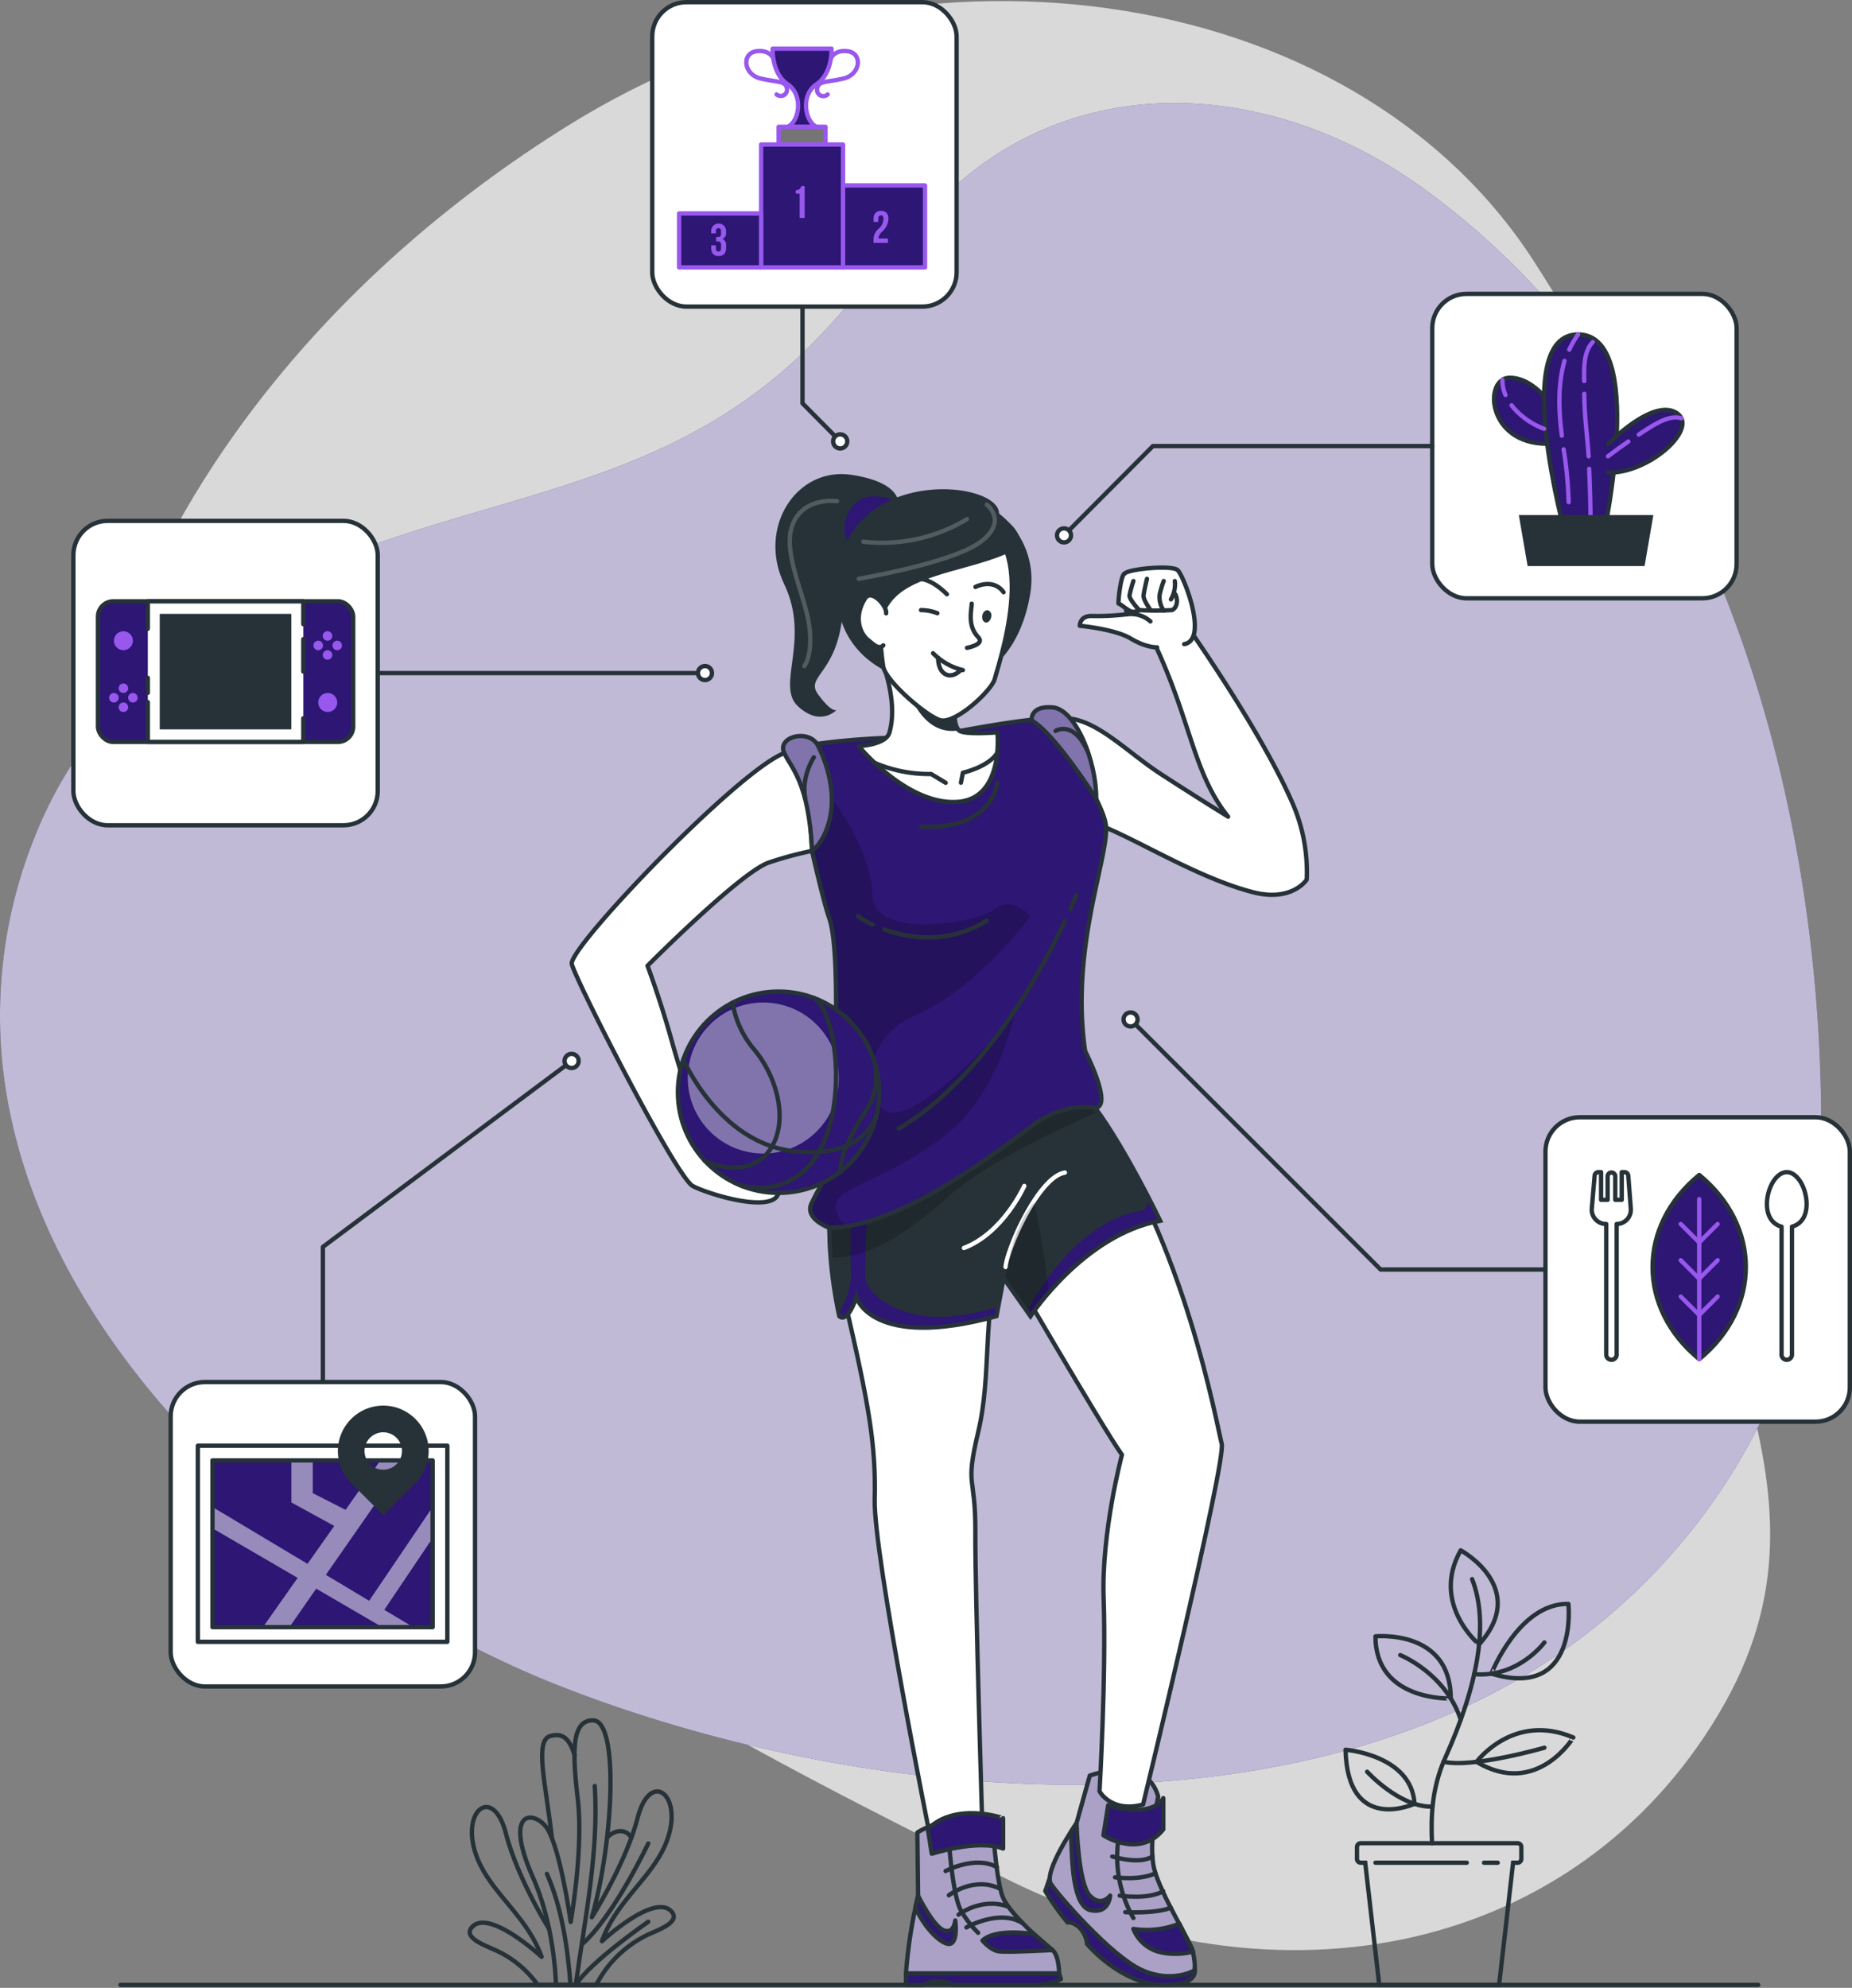 <svg xmlns="http://www.w3.org/2000/svg" xmlns:xlink="http://www.w3.org/1999/xlink" width="427.228" height="458.469" viewBox="0 0 427.228 458.469">
  <rect x="0" y="0" width="427.228" height="458.469" fill="#808080" stroke="none"/>
  <defs>
    <clipPath id="clip-path">
      <rect id="Rectángulo_172" data-name="Rectángulo 172" width="38.459" height="50.789" transform="translate(50.789) rotate(90)" fill="#2d1674" stroke="#263238" stroke-linecap="round" stroke-linejoin="round" stroke-width="1"/>
    </clipPath>
    <clipPath id="clip-path-2">
      <path id="Trazado_456" data-name="Trazado 456" d="M284.334,432.448s13.192-4.861,15.779,4.861c0,0-2.354,10.706-.944,16.551s8.5,17.038,8.95,19.169c.852,4.15.2,4.435.2,4.435s-5.165,2.983-12.1-.213-18.956-16.946-20.833-19.778,5.886-14.034,5.886-14.034Z" transform="translate(-275.101 -431.232)" fill="#fff" stroke="#263238" stroke-linecap="round" stroke-linejoin="round" stroke-width="1"/>
    </clipPath>
    <clipPath id="clip-path-3">
      <path id="Trazado_474" data-name="Trazado 474" d="M235.462,267.218s-16.388,23.542-8.179,61.758c0,0,1.725,2.03,3.937-4.353,0,0,3.511,12.248,32.32,4.353l1.654-8.768,6.19,8.768s12.309-18.8,29.925-22.01c0,0-7.854-16.368-14.988-26.049L280.4,263.21Z" transform="translate(-224.982 -263.21)" fill="#263238" stroke="#263238" stroke-miterlimit="10" stroke-width="1"/>
    </clipPath>
    <clipPath id="clip-path-4">
      <path id="Trazado_478" data-name="Trazado 478" d="M245.038,445.428s5.622-4.008,17.251-3.207c0,0,.842,13.953,2.425,18.012s9.924,11.091,11.477,12.3,1.553,5.419,1.553,5.419H242.41a111.891,111.891,0,0,1,2.8-17.921Z" transform="translate(-242.41 -442.116)" fill="#fff" stroke="#263238" stroke-linecap="round" stroke-linejoin="round" stroke-width="1"/>
    </clipPath>
    <clipPath id="clip-path-5">
      <path id="Trazado_493" data-name="Trazado 493" d="M275.506,192.391s12,17.251,13.324,23.9-8.311,28.129-4.7,52.615c0,0,6.535,12.745,2.314,13.06,0,0-7.1-1.522-14.694,4.232-12.695,9.589-32.087,23.421-46.679,23.421,0,0-5.764-2.03-4.059-5.622a63.691,63.691,0,0,1,4.059-7.225s3.592-48.576,0-58.612c-1.258-3.511-3.968-15.465-3.968-15.465-.558-16.916-4.445-23.634-4.445-23.634s10.006-2.577,31.3-2.618C247.986,196.44,271.67,191.681,275.506,192.391Z" transform="translate(-216.66 -192.319)" fill="#2d1674" stroke="#263238" stroke-linecap="round" stroke-linejoin="round" stroke-width="1"/>
    </clipPath>
    <clipPath id="clip-path-6">
      <path id="Trazado_497" data-name="Trazado 497" d="M271,192.695s-.548-3.47,4.81-3.044,10.148,12.563,10.066,21.036C285.826,210.656,276.236,195.567,271,192.695Z" transform="translate(-270.984 -189.614)" fill="#2d1674" stroke="#263238" stroke-linecap="round" stroke-linejoin="round" stroke-width="1"/>
    </clipPath>
    <clipPath id="clip-path-7">
      <path id="Trazado_501" data-name="Trazado 501" d="M221.178,222.635s2.6-1.664,3.958-6.88c2.3-8.828-2.821-17.768-2.821-17.768-2.435-3.511-9.2-1.512-7.6,2.03S220.376,206.622,221.178,222.635Z" transform="translate(-214.471 -196.151)" fill="#2d1674" stroke="#263238" stroke-linecap="round" stroke-linejoin="round" stroke-width="1"/>
    </clipPath>
  </defs>
  <g id="About_me-bro" data-name="About me-bro" transform="translate(-36.458 -28.874)">
    <g id="freepik--background-simple--inject-64" transform="translate(36.458 29.116)">
      <path id="Trazado_383" data-name="Trazado 383" d="M68.072,169.126S39.78,242.189,79.539,315.759,201.188,428.194,266.731,461.427s133.6,17.048,165.943-37.384S420.66,330.757,420.6,253.138,432.218,154.97,390.156,89.4,244.985,9.3,167.011,57.939,68.072,169.126,68.072,169.126Z" transform="translate(-36.135 -29.116)" fill="#fff" opacity="0.7"/>
      <path id="Trazado_384" data-name="Trazado 384" d="M38.956,286.12a110.223,110.223,0,0,1,5.865-65.452c11.731-28.981,36.907-49.571,65.127-61.586,41-17.464,81.3-17.789,114.576-52.006,10.28-10.553,18.915-22.639,29.428-32.969,30.97-30.443,76.3-26.79,110.152-2.618,70.617,50.423,96.016,150.3,92.089,232.856-1.766,37.049-19.453,71.53-47.45,95.844C345.423,455.169,237.9,445.914,165.2,417.217,110.913,395.816,51.692,345.889,38.956,286.12Z" transform="translate(-36.458 -28.773)" fill="#2d1674"/>
      <path id="Trazado_385" data-name="Trazado 385" d="M38.956,286.12a110.223,110.223,0,0,1,5.865-65.452c11.731-28.981,36.907-49.571,65.127-61.586,41-17.464,81.3-17.789,114.576-52.006,10.28-10.553,18.915-22.639,29.428-32.969,30.97-30.443,76.3-26.79,110.152-2.618,70.617,50.423,96.016,150.3,92.089,232.856-1.766,37.049-19.453,71.53-47.45,95.844C345.423,455.169,237.9,445.914,165.2,417.217,110.913,395.816,51.692,345.889,38.956,286.12Z" transform="translate(-36.458 -28.773)" fill="#fff" opacity="0.7"/>
    </g>
    <g id="freepik--Floor--inject-64" transform="translate(64.254 486.654)">
      <line id="Línea_50" data-name="Línea 50" x2="377.794" fill="none" stroke="#263238" stroke-linecap="round" stroke-linejoin="round" stroke-width="1"/>
    </g>
    <g id="freepik--Plant--inject-64" transform="translate(144.821 386.436)">
      <path id="Trazado_386" data-name="Trazado 386" d="M342.34,426.56s15.272,1.208,15.911,12.471C358.231,439.031,342.787,446.155,342.34,426.56Z" transform="translate(-140.307 -380.571)" fill="none" stroke="#263238" stroke-linecap="round" stroke-linejoin="round" stroke-width="1"/>
      <path id="Trazado_387" data-name="Trazado 387" d="M372.12,429.426s8.534-11.538,22.325-5.622C394.445,423.8,386.022,437.747,372.12,429.426Z" transform="translate(-139.868 -380.637)" fill="none" stroke="#263238" stroke-linecap="round" stroke-linejoin="round" stroke-width="1"/>
      <path id="Trazado_388" data-name="Trazado 388" d="M393.258,393.42s2.456,22.193-17.748,16.084C375.469,409.5,381.883,393.187,393.258,393.42Z" transform="translate(-139.818 -381.06)" fill="none" stroke="#263238" stroke-linecap="round" stroke-linejoin="round" stroke-width="1"/>
      <path id="Trazado_389" data-name="Trazado 389" d="M368.553,381.24s15.972,8.625,4.232,21.7C372.785,402.936,361.572,393.6,368.553,381.24Z" transform="translate(-139.954 -381.24)" fill="none" stroke="#263238" stroke-linecap="round" stroke-linejoin="round" stroke-width="1"/>
      <path id="Trazado_390" data-name="Trazado 390" d="M349.14,400.791s17.373-1.756,17.373,14.328C366.513,415.119,349.14,415.809,349.14,400.791Z" transform="translate(-140.207 -380.952)" fill="none" stroke="#263238" stroke-linecap="round" stroke-linejoin="round" stroke-width="1"/>
      <path id="Trazado_391" data-name="Trazado 391" d="M362,448.686c-.243-5.4-.243-12.339,3.044-19.676,7.6-16.926,10.148-31.184,6.2-41.23" transform="translate(-140.018 -381.144)" fill="none" stroke="#263238" stroke-linecap="round" stroke-linejoin="round" stroke-width="1"/>
      <path id="Trazado_392" data-name="Trazado 392" d="M354.77,405.05s10.411,4.14,13.953,14.866" transform="translate(-140.124 -380.889)" fill="none" stroke="#263238" stroke-linecap="round" stroke-linejoin="round" stroke-width="1"/>
      <path id="Trazado_393" data-name="Trazado 393" d="M387.786,402.17s-6.018,8.2-16.236,7.316" transform="translate(-139.876 -380.931)" fill="none" stroke="#263238" stroke-linecap="round" stroke-linejoin="round" stroke-width="1"/>
      <path id="Trazado_394" data-name="Trazado 394" d="M387.889,426.1s-16.662,4.8-23.289,3.227" transform="translate(-139.979 -380.578)" fill="none" stroke="#263238" stroke-linecap="round" stroke-linejoin="round" stroke-width="1"/>
      <path id="Trazado_395" data-name="Trazado 395" d="M347.25,431.56s7.448,8.179,14.937,8.047" transform="translate(-140.235 -380.497)" fill="none" stroke="#263238" stroke-linecap="round" stroke-linejoin="round" stroke-width="1"/>
      <path id="Trazado_396" data-name="Trazado 396" d="M382.04,447.8H345.823a.883.883,0,0,0-.883.883v2.75a.883.883,0,0,0,.883.873h1.015l3.237,28.17h27.652l3.227-28.17h1.015a.883.883,0,0,0,.883-.873v-2.75a.883.883,0,0,0-.812-.883Z" transform="translate(-140.269 -380.258)" fill="none" stroke="#263238" stroke-miterlimit="10" stroke-width="1"/>
      <line id="Línea_51" data-name="Línea 51" x2="21.066" transform="translate(208.933 72.048)" fill="none" stroke="#263238" stroke-linecap="round" stroke-linejoin="round" stroke-width="1"/>
      <line id="Línea_52" data-name="Línea 52" x2="3.166" transform="translate(233.978 72.048)" fill="none" stroke="#263238" stroke-linecap="round" stroke-linejoin="round" stroke-width="1"/>
      <path id="Trazado_397" data-name="Trazado 397" d="M189.638,463.992c-3.9-4.445-16.074,6.829-16.074,6.829,3.663-10.259,13.121-15.536,15.566-25s-4.577-14.034-7.327-3.46S171.24,465.29,171.24,465.29c4.942-17.017,6.373-45.41.264-45.41-4.78,0-4.871,6.535-3.511,18.134s-1.634,28.362-1.634,28.362-2.588-18.722-6.007-22.325-9.133-2.5-2.73,11.974c3.9,8.828,5.074,18.469,5.358,24.872h9.275a25.968,25.968,0,0,1,11.629-11.446C186.279,468.294,191.83,466.488,189.638,463.992Z" transform="translate(-143.076 -380.67)" fill="none" stroke="#263238" stroke-linecap="round" stroke-linejoin="round" stroke-width="1"/>
      <path id="Trazado_398" data-name="Trazado 398" d="M167.34,480.667c2.03-14.866,5.348-30.443,4.394-45.867" transform="translate(-142.89 -380.45)" fill="none" stroke="#263238" stroke-linecap="round" stroke-linejoin="round" stroke-width="1"/>
      <path id="Trazado_399" data-name="Trazado 399" d="M160.79,454.77c3.46,7.824,4.79,17.129,5.449,25.6" transform="translate(-142.986 -380.155)" fill="none" stroke="#263238" stroke-linecap="round" stroke-linejoin="round" stroke-width="1"/>
      <path id="Trazado_400" data-name="Trazado 400" d="M184.051,447.86s-7.935,16.754-15.221,23.187" transform="translate(-142.868 -380.257)" fill="none" stroke="#263238" stroke-linecap="round" stroke-linejoin="round" stroke-width="1"/>
      <path id="Trazado_401" data-name="Trazado 401" d="M184.073,465.65s-13.415,9.265-16.713,14.562" transform="translate(-142.889 -379.994)" fill="none" stroke="#263238" stroke-linecap="round" stroke-linejoin="round" stroke-width="1"/>
      <path id="Trazado_402" data-name="Trazado 402" d="M180.081,446.592c-1.258-2.141-3.826-1.928-5.561-.081" transform="translate(-142.784 -380.298)" fill="none" stroke="#263238" stroke-linecap="round" stroke-linejoin="round" stroke-width="1"/>
      <path id="Trazado_403" data-name="Trazado 403" d="M161.546,467.668s-7.225-11.436-9.965-22.01-9.772-5.987-7.327,3.47,11.9,14.744,15.566,25c0,0-12.177-11.274-16.074-6.829-2.192,2.5,3.359,4.3,5.764,5.449a24.172,24.172,0,0,1,9.407,7.844H172.11" transform="translate(-143.245 -380.379)" fill="none" stroke="#263238" stroke-linecap="round" stroke-linejoin="round" stroke-width="1"/>
      <path id="Trazado_404" data-name="Trazado 404" d="M167.2,427.888c-1.208-3.968-2.821-5.206-5.6-4.455-3.755,1.015-1.015,11.233.355,23.481" transform="translate(-143.002 -380.62)" fill="none" stroke="#263238" stroke-linecap="round" stroke-linejoin="round" stroke-width="1"/>
    </g>
    <g id="freepik--Icons--inject-64" transform="translate(53.386 29.374)">
      <path id="Trazado_405" data-name="Trazado 405" d="M218.89,97.56v23.329l8.7,8.768" transform="translate(-50.694 -28.364)" fill="none" stroke="#263238" stroke-linecap="round" stroke-linejoin="round" stroke-width="1"/>
      <path id="Trazado_406" data-name="Trazado 406" d="M229.107,129.213a1.624,1.624,0,1,1-1.624-1.613,1.624,1.624,0,0,1,1.624,1.613Z" transform="translate(-50.591 -27.92)" fill="#fff" stroke="#263238" stroke-linecap="round" stroke-linejoin="round" stroke-width="1"/>
      <rect id="Rectángulo_158" data-name="Rectángulo 158" width="70.211" height="70.211" rx="7.9" transform="translate(133.532)" fill="#fff" stroke="#263238" stroke-linecap="round" stroke-linejoin="round" stroke-width="1"/>
      <rect id="Rectángulo_159" data-name="Rectángulo 159" width="70.211" height="70.211" rx="7.9" transform="translate(313.469 67.278)" fill="#fff" stroke="#263238" stroke-linecap="round" stroke-linejoin="round" stroke-width="1"/>
      <path id="Trazado_407" data-name="Trazado 407" d="M363.285,130.26H298.848l-20.508,20.6" transform="translate(-49.817 -27.881)" fill="none" stroke="#263238" stroke-linecap="round" stroke-linejoin="round" stroke-width="1"/>
      <path id="Trazado_408" data-name="Trazado 408" d="M279.977,150.583a1.613,1.613,0,1,1-1.613-1.613A1.613,1.613,0,0,1,279.977,150.583Z" transform="translate(-49.84 -27.605)" fill="#fff" stroke="#263238" stroke-linecap="round" stroke-linejoin="round" stroke-width="1"/>
      <rect id="Rectángulo_160" data-name="Rectángulo 160" width="70.211" height="70.211" rx="7.9" transform="translate(339.589 257.18)" fill="#fff" stroke="#263238" stroke-linecap="round" stroke-linejoin="round" stroke-width="1"/>
      <path id="Trazado_409" data-name="Trazado 409" d="M389.182,318.249H351.139L293.47,260.58" transform="translate(-49.593 -25.958)" fill="none" stroke="#263238" stroke-linecap="round" stroke-linejoin="round" stroke-width="1"/>
      <path id="Trazado_410" data-name="Trazado 410" d="M295.107,260.6a1.613,1.613,0,1,1-1.613-1.613A1.613,1.613,0,0,1,295.107,260.6Z" transform="translate(-49.617 -25.981)" fill="#fff" stroke="#263238" stroke-linecap="round" stroke-linejoin="round" stroke-width="1"/>
      <rect id="Rectángulo_161" data-name="Rectángulo 161" width="70.211" height="70.211" rx="7.9" transform="translate(22.446 318.248)" fill="#fff" stroke="#263238" stroke-linecap="round" stroke-linejoin="round" stroke-width="1"/>
      <path id="Trazado_411" data-name="Trazado 411" d="M109.86,344.067V312.9l57.4-42.884" transform="translate(-52.303 -25.819)" fill="none" stroke="#263238" stroke-linecap="round" stroke-linejoin="round" stroke-width="1"/>
      <path id="Trazado_412" data-name="Trazado 412" d="M168.047,270.023a1.624,1.624,0,1,1-1.624-1.613A1.624,1.624,0,0,1,168.047,270.023Z" transform="translate(-51.492 -25.842)" fill="#fff" stroke="#263238" stroke-linecap="round" stroke-linejoin="round" stroke-width="1"/>
      <rect id="Rectángulo_162" data-name="Rectángulo 162" width="70.211" height="70.211" rx="7.9" transform="translate(0 119.63)" fill="#fff" stroke="#263238" stroke-linecap="round" stroke-linejoin="round" stroke-width="1"/>
      <line id="Línea_53" data-name="Línea 53" x2="75.488" transform="translate(70.211 154.74)" fill="none" stroke="#263238" stroke-linecap="round" stroke-linejoin="round" stroke-width="1"/>
      <path id="Trazado_413" data-name="Trazado 413" d="M198.357,181.884a1.613,1.613,0,1,1-.469-1.147A1.613,1.613,0,0,1,198.357,181.884Z" transform="translate(-51.045 -27.143)" fill="#fff" stroke="#263238" stroke-linecap="round" stroke-linejoin="round" stroke-width="1"/>
      <rect id="Rectángulo_163" data-name="Rectángulo 163" width="58.876" height="32.432" rx="3.54" transform="translate(5.672 138.18)" fill="#2d1674" stroke="#263238" stroke-linecap="round" stroke-linejoin="round" stroke-width="1"/>
      <rect id="Rectángulo_164" data-name="Rectángulo 164" width="35.872" height="32.432" transform="translate(17.17 138.18)" fill="#fff"/>
      <line id="Línea_54" data-name="Línea 54" y1="3.46" transform="translate(17.17 155.836)" fill="#fff" stroke="#263238" stroke-linecap="round" stroke-linejoin="round" stroke-width="1"/>
      <path id="Trazado_414" data-name="Trazado 414" d="M105.932,192.184v5.449H70.06V188.45" transform="translate(-52.89 -27.022)" fill="none" stroke="#263238" stroke-linecap="round" stroke-linejoin="round" stroke-width="1"/>
      <line id="Línea_55" data-name="Línea 55" y2="7.479" transform="translate(53.041 146.917)" fill="#fff" stroke="#263238" stroke-linecap="round" stroke-linejoin="round" stroke-width="1"/>
      <path id="Trazado_415" data-name="Trazado 415" d="M70.06,171.882V165.54h35.872v5.277" transform="translate(-52.89 -27.36)" fill="none" stroke="#263238" stroke-linecap="round" stroke-linejoin="round" stroke-width="1"/>
      <path id="Trazado_416" data-name="Trazado 416" d="M113.184,188.572a2.192,2.192,0,1,1-2.192-2.192A2.192,2.192,0,0,1,113.184,188.572Z" transform="translate(-52.319 -27.053)" fill="#9857ed"/>
      <path id="Trazado_417" data-name="Trazado 417" d="M112.032,173.436a1.1,1.1,0,1,1-1.1-1.1,1.1,1.1,0,0,1,1.1,1.1Z" transform="translate(-52.303 -27.26)" fill="#9857ed"/>
      <path id="Trazado_418" data-name="Trazado 418" d="M112.032,177.756a1.1,1.1,0,1,1-1.1-1.1,1.1,1.1,0,0,1,1.1,1.1Z" transform="translate(-52.303 -27.196)" fill="#9857ed"/>
      <path id="Trazado_419" data-name="Trazado 419" d="M113.136,176.692a1.1,1.1,0,1,1,1.1-1.1A1.1,1.1,0,0,1,113.136,176.692Z" transform="translate(-52.271 -27.228)" fill="#9857ed"/>
      <path id="Trazado_420" data-name="Trazado 420" d="M108.816,176.692a1.1,1.1,0,1,1,1.1-1.1A1.1,1.1,0,0,1,108.816,176.692Z" transform="translate(-52.335 -27.228)" fill="#9857ed"/>
      <circle id="Elipse_23" data-name="Elipse 23" cx="2.192" cy="2.192" r="2.192" transform="translate(9.346 145.08)" fill="#9857ed"/>
      <path id="Trazado_421" data-name="Trazado 421" d="M63.43,189.636a1.1,1.1,0,1,1,1.1,1.1A1.1,1.1,0,0,1,63.43,189.636Z" transform="translate(-52.988 -27.021)" fill="#9857ed"/>
      <path id="Trazado_422" data-name="Trazado 422" d="M63.43,185.316a1.1,1.1,0,1,1,1.1,1.1,1.1,1.1,0,0,1-1.1-1.1Z" transform="translate(-52.988 -27.085)" fill="#9857ed"/>
      <path id="Trazado_423" data-name="Trazado 423" d="M62.366,186.38a1.1,1.1,0,1,1-1.1,1.1,1.1,1.1,0,0,1,1.1-1.1Z" transform="translate(-53.02 -27.053)" fill="#9857ed"/>
      <path id="Trazado_424" data-name="Trazado 424" d="M66.686,186.38a1.1,1.1,0,1,1-1.1,1.1,1.1,1.1,0,0,1,1.1-1.1Z" transform="translate(-52.956 -27.053)" fill="#9857ed"/>
      <rect id="Rectángulo_165" data-name="Rectángulo 165" width="30.362" height="26.637" transform="translate(19.92 141.082)" fill="#263238"/>
      <path id="Trazado_425" data-name="Trazado 425" d="M390.022,122.107s-4.3-7.387-10.33-7.367-5.307,15.221,8.686,15.221Z" transform="translate(-48.374 -28.11)" fill="#2d1674" stroke="#263238" stroke-linecap="round" stroke-linejoin="round" stroke-width="1"/>
      <path id="Trazado_426" data-name="Trazado 426" d="M392.442,151.234s-12.918-46.344,2.872-46.344,6.028,45.542,6.028,45.542Z" transform="translate(-48.206 -28.256)" fill="#2d1674" stroke="#263238" stroke-linecap="round" stroke-linejoin="round" stroke-width="1"/>
      <path id="Trazado_427" data-name="Trazado 427" d="M402,129.925s10.33-10.655,15.79-7.2-6.312,14.054-15.79,13.77" transform="translate(-47.992 -28.003)" fill="#2d1674" stroke="#263238" stroke-linecap="round" stroke-linejoin="round" stroke-width="1"/>
      <path id="Trazado_428" data-name="Trazado 428" d="M391.92,131a90.3,90.3,0,0,1,1.157,12.177" transform="translate(-48.14 -27.87)" fill="none" stroke="#9857ed" stroke-linecap="round" stroke-linejoin="round" stroke-width="1"/>
      <path id="Trazado_429" data-name="Trazado 429" d="M392.127,110.9c-1.583,5.652-1.34,11.507-.609,17.251" transform="translate(-48.155 -28.167)" fill="none" stroke="#9857ed" stroke-linecap="round" stroke-linejoin="round" stroke-width="1"/>
      <path id="Trazado_430" data-name="Trazado 430" d="M395.23,104.89A23.34,23.34,0,0,0,393.2,108.4" transform="translate(-48.122 -28.256)" fill="none" stroke="#9857ed" stroke-linecap="round" stroke-linejoin="round" stroke-width="1"/>
      <path id="Trazado_431" data-name="Trazado 431" d="M397.73,135.43c.173,3.917.284,7.844.315,11.771" transform="translate(-48.055 -27.805)" fill="none" stroke="#9857ed" stroke-linecap="round" stroke-linejoin="round" stroke-width="1"/>
      <path id="Trazado_432" data-name="Trazado 432" d="M396.61,118.38c0,4.83.69,9.61,1.015,14.42" transform="translate(-48.071 -28.056)" fill="none" stroke="#9857ed" stroke-linecap="round" stroke-linejoin="round" stroke-width="1"/>
      <path id="Trazado_433" data-name="Trazado 433" d="M398.569,106.62c-2.151,2.212-2.03,6.089-1.969,8.981" transform="translate(-48.072 -28.23)" fill="none" stroke="#9857ed" stroke-linecap="round" stroke-linejoin="round" stroke-width="1"/>
      <path id="Trazado_434" data-name="Trazado 434" d="M409,127.708c2.4-1.532,6.738-4.8,9.8-3.775" transform="translate(-47.888 -27.977)" fill="none" stroke="#9857ed" stroke-linecap="round" stroke-linejoin="round" stroke-width="1"/>
      <path id="Trazado_435" data-name="Trazado 435" d="M402,132.64c1.532-1.187,3.105-2.324,4.7-3.42" transform="translate(-47.992 -27.896)" fill="none" stroke="#9857ed" stroke-linecap="round" stroke-linejoin="round" stroke-width="1"/>
      <path id="Trazado_436" data-name="Trazado 436" d="M380.08,121a17.118,17.118,0,0,0,7.5,5.409" transform="translate(-48.315 -28.018)" fill="none" stroke="#9857ed" stroke-linecap="round" stroke-linejoin="round" stroke-width="1"/>
      <path id="Trazado_437" data-name="Trazado 437" d="M378,115.23a8.707,8.707,0,0,0,.71,3.47" transform="translate(-48.346 -28.103)" fill="none" stroke="#9857ed" stroke-linecap="round" stroke-linejoin="round" stroke-width="1"/>
      <path id="Trazado_438" data-name="Trazado 438" d="M410.742,157.7H383.76L381.73,145.94h31.041Z" transform="translate(-48.291 -27.65)" fill="#263238"/>
      <path id="Trazado_439" data-name="Trazado 439" d="M225.153,42.784s.507-2.669,4.059-2.263,3.105,5.419-1.015,6.322-5.48.538-5.926,2.09a1.461,1.461,0,0,0,2.375,1.553" transform="translate(-50.645 -29.206)" fill="none" stroke="#9857ed" stroke-linecap="round" stroke-linejoin="round" stroke-width="1"/>
      <path id="Trazado_440" data-name="Trazado 440" d="M212.574,42.784s-.507-2.669-4.059-2.263-3.115,5.419,1.015,6.322,5.48.538,5.916,2.09a1.461,1.461,0,0,1-2.344,1.553" transform="translate(-50.882 -29.206)" fill="none" stroke="#9857ed" stroke-linecap="round" stroke-linejoin="round" stroke-width="1"/>
      <path id="Trazado_441" data-name="Trazado 441" d="M222.248,48.119c3.734-2.5,3.44-8.179,3.44-8.179H212.1s-.294,5.683,3.44,8.179,2.75,8.636,0,9.863h6.708C219.5,56.734,218.5,50.605,222.248,48.119Z" transform="translate(-50.794 -29.214)" fill="#2d1674" stroke="#9857ed" stroke-linecap="round" stroke-linejoin="round" stroke-width="1"/>
      <rect id="Rectángulo_166" data-name="Rectángulo 166" width="10.807" height="4.089" transform="translate(162.696 28.748)" fill="#757575" stroke="#9857ed" stroke-linecap="round" stroke-linejoin="round" stroke-width="1"/>
      <rect id="Rectángulo_167" data-name="Rectángulo 167" width="18.905" height="28.332" transform="translate(158.647 32.838)" fill="#2d1674" stroke="#9857ed" stroke-linecap="round" stroke-linejoin="round" stroke-width="1"/>
      <rect id="Rectángulo_168" data-name="Rectángulo 168" width="18.905" height="18.905" transform="translate(177.552 42.265)" fill="#2d1674" stroke="#9857ed" stroke-linecap="round" stroke-linejoin="round" stroke-width="1"/>
      <rect id="Rectángulo_169" data-name="Rectángulo 169" width="18.905" height="12.441" transform="translate(139.732 48.729)" fill="#2d1674" stroke="#9857ed" stroke-linecap="round" stroke-linejoin="round" stroke-width="1"/>
      <path id="Trazado_442" data-name="Trazado 442" d="M217.36,72.1a1.137,1.137,0,0,0,1.268-.923h.781v7.337h-1.157V72.925h-.893Z" transform="translate(-50.717 -28.753)" fill="#9857ed"/>
      <path id="Trazado_443" data-name="Trazado 443" d="M236.735,77.845c-.365,0-.6.2-.6.731v.781H235.05v-.71c0-1.177.589-1.847,1.715-1.847s1.715.67,1.715,1.847a4.059,4.059,0,0,1-1.421,2.9c-.68.731-.873,1.076-.873,1.471a.767.767,0,0,0,0,.152h2.182v1.015H235.04v-.9a3.2,3.2,0,0,1,1.147-2.344,3.044,3.044,0,0,0,1.137-2.293C237.333,78.018,237.1,77.845,236.735,77.845Z" transform="translate(-50.456 -28.67)" fill="#9857ed"/>
      <path id="Trazado_444" data-name="Trazado 444" d="M200.413,81.578c0-.66-.233-.832-.6-.832s-.6.193-.6.72v.477H198.13v-.406a1.725,1.725,0,1,1,3.44,0v.193a1.421,1.421,0,0,1-.812,1.5h0a1.482,1.482,0,0,1,.812,1.532v.568c0,1.177-.589,1.847-1.725,1.847s-1.715-.67-1.715-1.847v-.609h1.086v.69c0,.518.233.72.6.72s.6-.183.6-.832v-.578c0-.68-.233-.923-.751-.923h-.4V82.785h.457c.426,0,.69-.183.69-.771Z" transform="translate(-51 -28.628)" fill="#9857ed"/>
      <rect id="Rectángulo_170" data-name="Rectángulo 170" width="57.557" height="45.228" transform="translate(28.707 332.932)" fill="none" stroke="#263238" stroke-linecap="round" stroke-linejoin="round" stroke-width="1"/>
      <rect id="Rectángulo_171" data-name="Rectángulo 171" width="38.459" height="50.789" transform="translate(82.875 336.321) rotate(90)" fill="#2d1674"/>
      <g id="Grupo_60" data-name="Grupo 60" transform="translate(32.087 336.321)" clip-path="url(#clip-path)">
        <path id="Trazado_445" data-name="Trazado 445" d="M135.549,378.69v-7.144L120.9,393.171l-9.985-5.977L129.288,360.8h-5.8l-8.027,11.4-7.56-3.846V360.8h-4.942v9.7l9.894,5.409-6.17,8.747L84.76,371.546v4.911l19.646,11.436L96.4,399.259h6.109l6.18-8.879,15.242,8.879h7.144l-6.677-4Z" transform="translate(-84.76 -360.8)" fill="#fff" opacity="0.5"/>
      </g>
      <rect id="Rectángulo_173" data-name="Rectángulo 173" width="38.459" height="50.789" transform="translate(82.875 336.321) rotate(90)" fill="none" stroke="#263238" stroke-linecap="round" stroke-linejoin="round" stroke-width="1"/>
      <path id="Trazado_446" data-name="Trazado 446" d="M131.14,351.415h0a10.462,10.462,0,0,0-14.805,0h0a10.462,10.462,0,0,0,0,14.805l7.408,7.4,7.4-7.4a10.462,10.462,0,0,0,0-14.805Zm-4.353,10.442h0a4.313,4.313,0,1,1,0-6.089h0a4.3,4.3,0,0,1,0,6.089Z" transform="translate(-52.253 -24.663)" fill="#263238"/>
      <path id="Trazado_447" data-name="Trazado 447" d="M422.9,295.92h0c-14.349,11.731-14.349,30.757,0,42.488h0C437.235,326.677,437.235,307.651,422.9,295.92Z" transform="translate(-47.842 -25.436)" fill="#2d1674" stroke="#263238" stroke-linecap="round" stroke-linejoin="round" stroke-width="1"/>
      <line id="Línea_56" data-name="Línea 56" y1="36.907" transform="translate(375.054 276.065)" fill="none" stroke="#9857ed" stroke-linecap="round" stroke-linejoin="round" stroke-width="1"/>
      <path id="Trazado_448" data-name="Trazado 448" d="M427.054,307.07l-4.252,4.252-4.262-4.252" transform="translate(-47.748 -25.272)" fill="none" stroke="#9857ed" stroke-linecap="round" stroke-linejoin="round" stroke-width="1"/>
      <path id="Trazado_449" data-name="Trazado 449" d="M427.054,315.31l-4.252,4.262-4.262-4.262" transform="translate(-47.748 -25.15)" fill="none" stroke="#9857ed" stroke-linecap="round" stroke-linejoin="round" stroke-width="1"/>
      <path id="Trazado_450" data-name="Trazado 450" d="M427.054,323.56l-4.252,4.252-4.262-4.252" transform="translate(-47.748 -25.028)" fill="none" stroke="#9857ed" stroke-linecap="round" stroke-linejoin="round" stroke-width="1"/>
      <path id="Trazado_451" data-name="Trazado 451" d="M447.293,302.677c0-3.521-2.03-7.387-4.577-7.387s-4.587,3.866-4.587,7.387c0,2.933,1.441,4.678,3.379,5.185V337.21a1.208,1.208,0,1,0,2.4,0V307.863C445.862,307.355,447.293,305.61,447.293,302.677Z" transform="translate(-47.458 -25.446)" fill="none" stroke="#263238" stroke-linecap="round" stroke-linejoin="round" stroke-width="1"/>
      <path id="Trazado_452" data-name="Trazado 452" d="M406.733,296.092a.873.873,0,0,0-.873-.8h-.629v6.373h-1.5v-5.5a.883.883,0,0,0-1.756,0v5.5h-1.512V295.29h-.619a.873.873,0,0,0-.873.8l-.649,7.59a3.288,3.288,0,0,0,3.268,3.562h.061V337.21a1.208,1.208,0,1,0,2.4,0V307.244h0a3.288,3.288,0,0,0,3.268-3.562Z" transform="translate(-48.046 -25.446)" fill="none" stroke="#263238" stroke-linecap="round" stroke-linejoin="round" stroke-width="1"/>
    </g>
    <g id="freepik--Character--inject-64" transform="translate(168.353 138.208)">
      <path id="Trazado_453" data-name="Trazado 453" d="M275.1,455.74l-1.015,2.973a60.1,60.1,0,0,0,5.155,7.256s1.015-.335,2.689,1.136a6.22,6.22,0,0,1,1.786,3.815s7.743,9.305,17.586,9.437,6.87-4.82,6.87-4.82Z" transform="translate(-164.846 -131.912)" fill="#2d1674" stroke="#263238" stroke-linecap="round" stroke-linejoin="round" stroke-width="1"/>
      <path id="Trazado_454" data-name="Trazado 454" d="M284.334,432.448s13.192-4.861,15.779,4.861c0,0-2.354,10.706-.944,16.551s8.5,17.038,8.95,19.169c.852,4.15.2,4.435.2,4.435s-5.165,2.983-12.1-.213-18.956-16.946-20.833-19.778,5.886-14.034,5.886-14.034Z" transform="translate(-164.831 -132.274)" fill="#fff"/>
      <g id="Grupo_61" data-name="Grupo 61" transform="translate(110.271 298.959)" clip-path="url(#clip-path-2)">
        <path id="Trazado_455" data-name="Trazado 455" d="M284.334,432.448s13.192-4.861,15.779,4.861c0,0-2.354,10.706-.944,16.551s8.5,17.038,8.95,19.169c.852,4.15.2,4.435.2,4.435s-5.165,2.983-12.1-.213-18.956-16.946-20.833-19.778,5.886-14.034,5.886-14.034Z" transform="translate(-275.101 -431.232)" fill="#2d1674" opacity="0.4"/>
      </g>
      <path id="Trazado_457" data-name="Trazado 457" d="M284.334,432.448s13.192-4.861,15.779,4.861c0,0-2.354,10.706-.944,16.551s8.5,17.038,8.95,19.169c.852,4.15.2,4.435.2,4.435s-5.165,2.983-12.1-.213-18.956-16.946-20.833-19.778,5.886-14.034,5.886-14.034Z" transform="translate(-164.831 -132.274)" fill="none" stroke="#263238" stroke-linecap="round" stroke-linejoin="round" stroke-width="1"/>
      <path id="Trazado_458" data-name="Trazado 458" d="M281.208,443.26s.355,13.872,3.044,16.693,4.708,0,4.708,0-.233,4.232-4.434,3.379-4.374-10.9-4.587-18.124Z" transform="translate(-164.759 -132.096)" fill="#2d1674" stroke="#263238" stroke-linecap="round" stroke-linejoin="round" stroke-width="1"/>
      <path id="Trazado_459" data-name="Trazado 459" d="M290.856,446a28.647,28.647,0,0,0,3.308,19.088" transform="translate(-164.605 -132.056)" fill="none" stroke="#263238" stroke-linecap="round" stroke-linejoin="round" stroke-width="1"/>
      <path id="Trazado_460" data-name="Trazado 460" d="M294.11,467.3a8.889,8.889,0,0,0,5.642,5.216,15.7,15.7,0,0,0,8.118,0L304.7,466.09A20.174,20.174,0,0,1,294.11,467.3Z" transform="translate(-164.55 -131.759)" fill="#2d1674" stroke="#263238" stroke-linecap="round" stroke-linejoin="round" stroke-width="1"/>
      <path id="Trazado_461" data-name="Trazado 461" d="M292.27,463.485s6.9.406,10.5-1.015" transform="translate(-164.577 -131.813)" fill="none" stroke="#263238" stroke-linecap="round" stroke-linejoin="round" stroke-width="1"/>
      <path id="Trazado_462" data-name="Trazado 462" d="M291,459.725s6.444,1.015,10.046-1.015" transform="translate(-164.596 -131.868)" fill="none" stroke="#263238" stroke-linecap="round" stroke-linejoin="round" stroke-width="1"/>
      <path id="Trazado_463" data-name="Trazado 463" d="M289.93,455.564s5.652.822,9.336-.934" transform="translate(-164.612 -131.928)" fill="none" stroke="#263238" stroke-linecap="round" stroke-linejoin="round" stroke-width="1"/>
      <path id="Trazado_464" data-name="Trazado 464" d="M289.31,450.82s6.281,1.979,9.265,0" transform="translate(-164.621 -131.985)" fill="none" stroke="#263238" stroke-linecap="round" stroke-linejoin="round" stroke-width="1"/>
      <path id="Trazado_465" data-name="Trazado 465" d="M288.4,439.184l-1.1,6.941s8.311,5.49,13.811-1.36V437.55S299.051,442.38,288.4,439.184Z" transform="translate(-164.651 -132.181)" fill="#2d1674" stroke="#263238" stroke-linecap="round" stroke-linejoin="round" stroke-width="1"/>
      <path id="Trazado_466" data-name="Trazado 466" d="M235.429,267.218s-12.177,35.445-6.789,58.673,7.1,32.756,6.789,45.38,12.877,78.248,12.877,78.248h12.035s-1.786-56.826-1.7-70.6-2.486-10.005.68-23.339.812-26.769,5.2-41.219c0,0,23.654,40.682,27.936,46.567,0,0-4.759,17.87-4.221,33.061.619,17.789-.954,44.568-.954,44.568s2.689,5.023,10.046,3.044c0,0,19.22-79.263,18.144-83.21s-8.565-46.821-29.134-75.285c0,0-3.511-12.116-5.926-19.869Z" transform="translate(-165.537 -134.753)" fill="#fff" stroke="#263238" stroke-linecap="round" stroke-linejoin="round" stroke-width="1"/>
      <path id="Trazado_467" data-name="Trazado 467" d="M235.462,267.218s-16.388,23.542-8.179,61.758c0,0,1.725,2.03,3.937-4.353,0,0,3.511,12.248,32.32,4.353l1.654-8.768,6.19,8.768s12.309-18.8,29.925-22.01c0,0-7.854-16.368-14.988-26.049L280.4,263.21Z" transform="translate(-165.57 -134.753)" fill="#263238"/>
      <g id="Grupo_62" data-name="Grupo 62" transform="translate(59.411 128.457)" clip-path="url(#clip-path-3)">
        <path id="Trazado_468" data-name="Trazado 468" d="M265.06,317.167s0-1.583,1.9-6.261c1.816-4.526,6.961-14.724,11.781-15.526" transform="translate(-224.39 -262.735)" fill="none" stroke="#fff" stroke-linecap="round" stroke-linejoin="round" stroke-width="1"/>
        <path id="Trazado_469" data-name="Trazado 469" d="M269.512,298.42s-4.82,10.838-13.922,14.308" transform="translate(-224.53 -262.69)" fill="none" stroke="#fff" stroke-linecap="round" stroke-linejoin="round" stroke-width="1"/>
        <path id="Trazado_470" data-name="Trazado 470" d="M263.915,326.644l-.386,2.131c-28.809,7.895-32.32-4.343-32.32-4.343-2.182,6.373-3.958,4.343-3.958,4.343-.051-.233-.1-.477-.142-.71,2.192-2.882,2.882-8.047,2.882-8.047-1.015-33.122,4.81-44.538,4.81-44.538h3.217c-4.617,7.854-4.82,44.538-4.82,44.538s1.015,6.017,11.842,8.422C251.515,329.9,259.623,327.953,263.915,326.644Z" transform="translate(-224.95 -263.029)" fill="#2d1674"/>
        <path id="Trazado_471" data-name="Trazado 471" d="M300.657,306.406c-17.626,3.217-29.925,21.99-29.925,21.99l-.812-1.137h0c2.517-4.678,12.421-21.381,27.074-23.268a7.9,7.9,0,0,0,1.015-2.831C299.652,304.306,300.657,306.406,300.657,306.406Z" transform="translate(-224.318 -262.65)" fill="#2d1674"/>
        <path id="Trazado_472" data-name="Trazado 472" d="M271.678,302.15s2.253,10.351,3.349,20.823a55.035,55.035,0,0,0-4.221,5.429l-5.865-8.3C265.549,315.545,267.223,307.295,271.678,302.15Z" transform="translate(-224.392 -262.635)" opacity="0.2"/>
        <path id="Trazado_473" data-name="Trazado 473" d="M287,281.842c-7.428,3.176-25.541,11.4-34.969,19.889S233.1,316.039,225.284,315.42c-2.385-30.148,10.148-48.191,10.148-48.191l44.933-4.059,5.936,17.708Z" transform="translate(-224.982 -263.211)" opacity="0.2"/>
      </g>
      <path id="Trazado_475" data-name="Trazado 475" d="M235.462,267.218s-16.388,23.542-8.179,61.758c0,0,1.725,2.03,3.937-4.353,0,0,3.511,12.248,32.32,4.353l1.654-8.768,6.19,8.768s12.309-18.8,29.925-22.01c0,0-7.854-16.368-14.988-26.049L280.4,263.21Z" transform="translate(-165.57 -134.753)" fill="none" stroke="#263238" stroke-miterlimit="10" stroke-width="1"/>
      <path id="Trazado_476" data-name="Trazado 476" d="M245.038,445.428s5.622-4.008,17.251-3.207c0,0,.842,13.953,2.425,18.012s9.924,11.091,11.477,12.3,1.553,5.419,1.553,5.419H242.41a111.891,111.891,0,0,1,2.8-17.921Z" transform="translate(-165.313 -132.113)" fill="#fff"/>
      <g id="Grupo_63" data-name="Grupo 63" transform="translate(77.097 310.002)" clip-path="url(#clip-path-4)">
        <path id="Trazado_477" data-name="Trazado 477" d="M245.038,445.428s5.622-4.008,17.251-3.207c0,0,.842,13.953,2.425,18.012s9.924,11.091,11.477,12.3,1.553,5.419,1.553,5.419H242.41a111.891,111.891,0,0,1,2.8-17.921Z" transform="translate(-242.41 -442.116)" fill="#2d1674" opacity="0.4"/>
      </g>
      <path id="Trazado_479" data-name="Trazado 479" d="M245.038,445.428s5.622-4.008,17.251-3.207c0,0,.842,13.953,2.425,18.012s9.924,11.091,11.477,12.3,1.553,5.419,1.553,5.419H242.41a111.891,111.891,0,0,1,2.8-17.921Z" transform="translate(-165.313 -132.113)" fill="none" stroke="#263238" stroke-linecap="round" stroke-linejoin="round" stroke-width="1"/>
      <path id="Trazado_480" data-name="Trazado 480" d="M245.179,459.77s3.481,7.012,5.9,7.946,2.669-2.273,2.669-2.273.67,4.688-1.065,5.348-6.18-3.643-8.118-8.443Z" transform="translate(-165.281 -131.853)" fill="#2d1674" stroke="#263238" stroke-linecap="round" stroke-linejoin="round" stroke-width="1"/>
      <path id="Trazado_481" data-name="Trazado 481" d="M252.16,447.16s.842,12.847,2.831,16.236a23.472,23.472,0,0,0,3.917,5.074" transform="translate(-165.169 -132.039)" fill="none" stroke="#263238" stroke-linecap="round" stroke-linejoin="round" stroke-width="1"/>
      <path id="Trazado_482" data-name="Trazado 482" d="M259.81,469.937s1.776,2.212,3.744,2.506,12.37-.294,12.37-.294l-4.242-3.673S263.047,466.984,259.81,469.937Z" transform="translate(-165.056 -131.73)" fill="#2d1674" stroke="#263238" stroke-linecap="round" stroke-linejoin="round" stroke-width="1"/>
      <path id="Trazado_483" data-name="Trazado 483" d="M256.15,466.973s7.54-4.323,12.9-1.015" transform="translate(-165.11 -131.78)" fill="none" stroke="#263238" stroke-linecap="round" stroke-linejoin="round" stroke-width="1"/>
      <path id="Trazado_484" data-name="Trazado 484" d="M254.36,464.087s5.256-4.11,11.467-1.857" transform="translate(-165.137 -131.826)" fill="none" stroke="#263238" stroke-linecap="round" stroke-linejoin="round" stroke-width="1"/>
      <path id="Trazado_485" data-name="Trazado 485" d="M252.16,459.667s5.662-4.394,11.629-1.593" transform="translate(-165.169 -131.891)" fill="none" stroke="#263238" stroke-linecap="round" stroke-linejoin="round" stroke-width="1"/>
      <path id="Trazado_486" data-name="Trazado 486" d="M251.41,454.158s6.86-3.694,11.852-.893" transform="translate(-165.18 -131.964)" fill="none" stroke="#263238" stroke-linecap="round" stroke-linejoin="round" stroke-width="1"/>
      <path id="Trazado_487" data-name="Trazado 487" d="M242.41,477.43v2.608h4.059a7.1,7.1,0,0,1,6.8,0h19.067a13.8,13.8,0,0,0,5.815-1.309l-.4-1.3Z" transform="translate(-165.313 -131.592)" fill="#2d1674" stroke="#263238" stroke-linecap="round" stroke-linejoin="round" stroke-width="1"/>
      <path id="Trazado_488" data-name="Trazado 488" d="M247.39,444.643l.9,5.693s10.6-3.44,16.459-1.208v-7S253.844,438.291,247.39,444.643Z" transform="translate(-165.24 -132.13)" fill="#2d1674" stroke="#263238" stroke-linecap="round" stroke-linejoin="round" stroke-width="1"/>
      <path id="Trazado_489" data-name="Trazado 489" d="M217.6,200c-4.922-4.059-52.159,44.7-51.154,48.708s24.09,49.175,27.906,51.184,18.621,6.434,19.778,1.6l-14.541-7.8s-5.185-9.752-9.934-26.719c-2.7-9.782-5.744-17.88-5.744-17.88s21.675-21.8,28.1-23.847a85.313,85.313,0,0,1,9.874-2.659S224.2,205.463,217.6,200Z" transform="translate(-166.434 -135.69)" fill="#fff" stroke="#263238" stroke-linecap="round" stroke-linejoin="round" stroke-width="1"/>
      <path id="Trazado_490" data-name="Trazado 490" d="M274.65,193.1c8.93-3.156,16.672,6.149,26.11,12.279,8.473,5.5,15.485,9.813,15.485,9.813-8.768-10.939-8.534-24.1-19.382-44.771l6.921-3.47s19.108,26.445,27.206,44.862a39.575,39.575,0,0,1,3.389,17.9s-3.359,5.256-12.461,2.882c-14.44-3.744-30.514-14.694-38.561-16.48Z" transform="translate(-164.837 -136.174)" fill="#fff" stroke="#263238" stroke-linecap="round" stroke-linejoin="round" stroke-width="1"/>
      <path id="Trazado_491" data-name="Trazado 491" d="M275.506,192.391s12,17.251,13.324,23.9-8.311,28.129-4.7,52.615c0,0,6.535,12.745,2.314,13.06,0,0-7.1-1.522-14.694,4.232-12.695,9.589-32.087,23.421-46.679,23.421,0,0-5.764-2.03-4.059-5.622a63.691,63.691,0,0,1,4.059-7.225s3.592-48.576,0-58.612c-1.258-3.511-3.968-15.465-3.968-15.465-.558-16.916-4.445-23.634-4.445-23.634s10.006-2.577,31.3-2.618C247.986,196.44,271.67,191.681,275.506,192.391Z" transform="translate(-165.693 -135.8)" fill="#2d1674"/>
      <g id="Grupo_64" data-name="Grupo 64" transform="translate(50.967 56.519)" clip-path="url(#clip-path-5)">
        <path id="Trazado_492" data-name="Trazado 492" d="M268.026,259s-3.572,19.707-16.967,29.611-23.451,11.325-24.354,14.9a4.982,4.982,0,0,0,2.709,5.47,27.4,27.4,0,0,1-4.384.375s-5.764-2.029-4.059-5.622a65.491,65.491,0,0,1,4.059-7.225s3.6-48.566,0-58.6c-1.258-3.521-3.958-15.465-3.958-15.465a96.176,96.176,0,0,0-.873-10.4,17.412,17.412,0,0,1,5.419-1.674s9.133,11.67,9.366,22.213,24.08,6.535,28.21,3.318,8.25,1.6,8.25,1.6-12.4,16.886-26.587,22.893-11.761,24.2-3.805,22.325S263.713,265.948,268.026,259Z" transform="translate(-216.608 -192.053)" opacity="0.2"/>
      </g>
      <path id="Trazado_494" data-name="Trazado 494" d="M275.506,192.391s12,17.251,13.324,23.9-8.311,28.129-4.7,52.615c0,0,6.535,12.745,2.314,13.06,0,0-7.1-1.522-14.694,4.232-12.695,9.589-32.087,23.421-46.679,23.421,0,0-5.764-2.03-4.059-5.622a63.691,63.691,0,0,1,4.059-7.225s3.592-48.576,0-58.612c-1.258-3.511-3.968-15.465-3.968-15.465-.558-16.916-4.445-23.634-4.445-23.634s10.006-2.577,31.3-2.618C247.986,196.44,271.67,191.681,275.506,192.391Z" transform="translate(-165.693 -135.8)" fill="none" stroke="#263238" stroke-linecap="round" stroke-linejoin="round" stroke-width="1"/>
      <path id="Trazado_495" data-name="Trazado 495" d="M271,192.695s-.548-3.47,4.81-3.044,10.148,12.563,10.066,21.036C285.826,210.656,276.236,195.567,271,192.695Z" transform="translate(-164.892 -135.839)" fill="#2d1674"/>
      <g id="Grupo_65" data-name="Grupo 65" transform="translate(106.093 53.775)" clip-path="url(#clip-path-6)">
        <path id="Trazado_496" data-name="Trazado 496" d="M271,192.695s-.548-3.47,4.81-3.044,10.148,12.563,10.066,21.036C285.826,210.656,276.236,195.567,271,192.695Z" transform="translate(-270.984 -189.614)" fill="#fff" opacity="0.4"/>
      </g>
      <path id="Trazado_498" data-name="Trazado 498" d="M271,192.695s-.548-3.47,4.81-3.044,10.148,12.563,10.066,21.036C285.826,210.656,276.236,195.567,271,192.695Z" transform="translate(-164.892 -135.839)" fill="none" stroke="#263238" stroke-linecap="round" stroke-linejoin="round" stroke-width="1"/>
      <path id="Trazado_499" data-name="Trazado 499" d="M221.178,222.635s2.6-1.664,3.958-6.88c2.3-8.828-2.821-17.768-2.821-17.768-2.435-3.511-9.2-1.512-7.6,2.03S220.376,206.622,221.178,222.635Z" transform="translate(-165.726 -135.743)" fill="#2d1674"/>
      <g id="Grupo_66" data-name="Grupo 66" transform="translate(48.745 60.408)" clip-path="url(#clip-path-7)">
        <path id="Trazado_500" data-name="Trazado 500" d="M221.178,222.635s2.6-1.664,3.958-6.88c2.3-8.828-2.821-17.768-2.821-17.768-2.435-3.511-9.2-1.512-7.6,2.03S220.376,206.622,221.178,222.635Z" transform="translate(-214.471 -196.151)" fill="#fff" opacity="0.4"/>
      </g>
      <path id="Trazado_502" data-name="Trazado 502" d="M221.178,222.635s2.6-1.664,3.958-6.88c2.3-8.828-2.821-17.768-2.821-17.768-2.435-3.511-9.2-1.512-7.6,2.03S220.376,206.622,221.178,222.635Z" transform="translate(-165.726 -135.743)" fill="none" stroke="#263238" stroke-linecap="round" stroke-linejoin="round" stroke-width="1"/>
      <path id="Trazado_503" data-name="Trazado 503" d="M279.108,238.16c-6.647,14.044-15.171,27.926-26.485,38.784a62.972,62.972,0,0,1-11.852,9.133" transform="translate(-165.337 -135.123)" fill="none" stroke="#263238" stroke-linecap="round" stroke-linejoin="round" stroke-width="1"/>
      <path id="Trazado_504" data-name="Trazado 504" d="M281.191,232.25c-.447,1.116-.934,2.222-1.421,3.318" transform="translate(-164.762 -135.21)" fill="none" stroke="#263238" stroke-linecap="round" stroke-linejoin="round" stroke-width="1"/>
      <path id="Trazado_505" data-name="Trazado 505" d="M237.5,240.16c7.8,2.841,16.5,2.517,23.624-2.03" transform="translate(-165.386 -135.123)" fill="none" stroke="#263238" stroke-linecap="round" stroke-linejoin="round" stroke-width="1"/>
      <path id="Trazado_506" data-name="Trazado 506" d="M231.53,237.1a18.5,18.5,0,0,0,3.328,1.938" transform="translate(-165.474 -135.139)" fill="none" stroke="#263238" stroke-linecap="round" stroke-linejoin="round" stroke-width="1"/>
      <path id="Trazado_507" data-name="Trazado 507" d="M263.446,206.77s-1.015,10.97-17.606,10.148" transform="translate(-165.263 -135.586)" fill="none" stroke="#263238" stroke-linecap="round" stroke-linejoin="round" stroke-width="1"/>
      <path id="Trazado_508" data-name="Trazado 508" d="M221.5,201s-2.994,4.516-1.969,9.529" transform="translate(-165.654 -135.671)" fill="none" stroke="#263238" stroke-linecap="round" stroke-linejoin="round" stroke-width="1"/>
      <path id="Trazado_509" data-name="Trazado 509" d="M276.42,195.007s4.059-2.618,7.367,4.658" transform="translate(-164.811 -135.767)" fill="none" stroke="#263238" stroke-linecap="round" stroke-linejoin="round" stroke-width="1"/>
      <circle id="Elipse_24" data-name="Elipse 24" cx="23.218" cy="23.218" r="23.218" transform="translate(24.482 119.354)" fill="#2d1674" stroke="#263238" stroke-linecap="round" stroke-linejoin="round" stroke-width="1"/>
      <circle id="Elipse_25" data-name="Elipse 25" cx="17.413" cy="17.413" r="17.413" transform="matrix(0.762, -0.648, 0.648, 0.762, 19.631, 137.311)" fill="#fff" opacity="0.4"/>
      <path id="Trazado_510" data-name="Trazado 510" d="M191.8,269.68s8.2,19.118,25.257,21.127,19.382-8.605,19.382-8.605" transform="translate(-166.06 -134.658)" fill="none" stroke="#263238" stroke-linecap="round" stroke-linejoin="round" stroke-width="1"/>
      <path id="Trazado_511" data-name="Trazado 511" d="M221.712,255.69c7.55,4.637,10.148,48.3-16.632,43.361" transform="translate(-165.864 -134.864)" fill="none" stroke="#263238" stroke-linecap="round" stroke-linejoin="round" stroke-width="1"/>
      <path id="Trazado_512" data-name="Trazado 512" d="M203.093,256.75a21.837,21.837,0,0,0,4.769,10.564c5.49,6.423,8.017,16.236,4.323,22.629-2.841,4.952-8.839,6.22-15.485,3.328" transform="translate(-165.988 -134.849)" fill="none" stroke="#263238" stroke-linecap="round" stroke-linejoin="round" stroke-width="1"/>
      <path id="Trazado_513" data-name="Trazado 513" d="M235.588,270.93c.863,9.417-2.821,9.732-6.626,18.59a17.779,17.779,0,0,0-1.5,6.22" transform="translate(-165.534 -134.639)" fill="none" stroke="#263238" stroke-linecap="round" stroke-linejoin="round" stroke-width="1"/>
      <path id="Trazado_514" data-name="Trazado 514" d="M254.6,211.662c-11.7.934-22.934-12.847-22.934-12.847s6.342-.264,7.1-3.166c2.557-9.133-3.755-21.229-3.755-21.229s27.977,3.044,22.558,9a16.044,16.044,0,0,0-2.527,3.623c-2.03,4.059-1.116,7.286-.274,8.118a1.269,1.269,0,0,0,.193.152c1.634.913,8.7.325,8.7.325S265.279,210.809,254.6,211.662Z" transform="translate(-165.472 -136.064)" fill="#fff" stroke="#263238" stroke-linecap="round" stroke-linejoin="round" stroke-width="1"/>
      <path id="Trazado_515" data-name="Trazado 515" d="M235.3,202.26a31.641,31.641,0,0,0,13.009,2.567l3.369,2.03" transform="translate(-165.418 -135.653)" fill="none" stroke="#263238" stroke-linecap="round" stroke-linejoin="round" stroke-width="1"/>
      <path id="Trazado_516" data-name="Trazado 516" d="M254.91,206.87l.447-2.293s5.9-1.329,7.956-4.607" transform="translate(-165.129 -135.687)" fill="none" stroke="#263238" stroke-linecap="round" stroke-linejoin="round" stroke-width="1"/>
      <path id="Trazado_517" data-name="Trazado 517" d="M254.653,195.018c-8.768,1.542-11.913-9.792-11.913-9.792s7.042-1.492,12.177,1.664C252.888,190.928,253.811,194.135,254.653,195.018Z" transform="translate(-165.308 -135.909)" fill="#263238"/>
      <path id="Trazado_518" data-name="Trazado 518" d="M241.032,144.637s2.212-5.815-10.635-7.824-21.878,12.177-15.658,25.166-2.03,23.41,3.217,28.231,8.889.8,8.889.8-1.015.873-4.272-3.582,5.216-4.658,5.815-20.914,8.372-11.842,8.372-11.842Z" transform="translate(-165.751 -136.621)" fill="#263238"/>
      <path id="Trazado_519" data-name="Trazado 519" d="M240.96,143.595s.061-2.395-6.089-2.395-9.732,9.366-4.252,13.111S240.96,143.595,240.96,143.595Z" transform="translate(-165.527 -136.554)" fill="#2d1674" stroke="#263238" stroke-linecap="round" stroke-linejoin="round" stroke-width="1"/>
      <path id="Trazado_520" data-name="Trazado 520" d="M264.115,145.682a19.128,19.128,0,0,1,7.245,18.154c-1.827,11.863-8.9,22.507-22.923,21.1s-24.476-10.939-21.178-27.49C231.744,134.925,264.115,138.183,264.115,145.682Z" transform="translate(-165.546 -136.571)" fill="#263238"/>
      <path id="Trazado_521" data-name="Trazado 521" d="M255.041,145.844c19.118,2.821,9.894,30.981,7.915,37.972-.731,2.588-8.778,10.148-12.38,9.478-2.811-.538-12.827-8.981-13.334-12.482C235.882,171.5,233.538,142.677,255.041,145.844Z" transform="translate(-165.402 -136.489)" fill="#fff" stroke="#263238" stroke-linecap="round" stroke-linejoin="round" stroke-width="1"/>
      <path id="Trazado_522" data-name="Trazado 522" d="M257.376,166.08c0,1.319-1.1,5.074,1.492,7.722,1.674,1.7-2.588,2.466-2.588,2.466" transform="translate(-165.109 -136.187)" fill="none" stroke="#263238" stroke-linecap="round" stroke-linejoin="round" stroke-width="1"/>
      <path id="Trazado_523" data-name="Trazado 523" d="M258.21,162.28s4.059-2.141,6.494,1.238" transform="translate(-165.08 -136.253)" fill="none" stroke="#263238" stroke-linecap="round" stroke-linejoin="round" stroke-width="1"/>
      <path id="Trazado_524" data-name="Trazado 524" d="M251.826,163.992s-3.988-4.232-7.306-3.46" transform="translate(-165.282 -136.27)" fill="none" stroke="#263238" stroke-linecap="round" stroke-linejoin="round" stroke-width="1"/>
      <path id="Trazado_525" data-name="Trazado 525" d="M261.81,169.174c-.152.771-.731,1.319-1.289,1.218s-.893-.832-.751-1.613.731-1.319,1.289-1.208A1.287,1.287,0,0,1,261.81,169.174Z" transform="translate(-165.058 -136.165)" fill="#263238"/>
      <path id="Trazado_526" data-name="Trazado 526" d="M249.6,168.26a10.422,10.422,0,0,0-3.765-.72" transform="translate(-165.263 -136.165)" fill="none" stroke="#263238" stroke-linecap="round" stroke-linejoin="round" stroke-width="1"/>
      <path id="Trazado_527" data-name="Trazado 527" d="M248.57,177.35a14.389,14.389,0,0,0,6.88,3.887" transform="translate(-165.222 -136.02)" fill="none" stroke="#263238" stroke-linecap="round" stroke-linejoin="round" stroke-width="1"/>
      <path id="Trazado_528" data-name="Trazado 528" d="M249.71,178.38s-.1,2.872,1.725,3.8,3.552-1.015,3.552-1.015" transform="translate(-165.206 -136.005)" fill="none" stroke="#263238" stroke-linecap="round" stroke-linejoin="round" stroke-width="1"/>
      <path id="Trazado_529" data-name="Trazado 529" d="M269.008,152.581s.345,1.847-11.934,5.226c-11.883,3.257-18.529,5.206-20.224,13.415,0,0-4.272-6.251-4.12-13.06s7.1-15.922,21.827-14.44S269.008,152.581,269.008,152.581Z" transform="translate(-165.456 -136.519)" fill="#263238"/>
      <path id="Trazado_530" data-name="Trazado 530" d="M237.992,168.34c.294-1.553-3.328-5.845-4.881-3.41-2.628,4.171-1.279,8.118.964,9.772,1.015.751,2.232,2.111,3.268,1.015" transform="translate(-165.472 -136.214)" fill="#fff" stroke="#263238" stroke-linecap="round" stroke-linejoin="round" stroke-width="1"/>
      <path id="Trazado_531" data-name="Trazado 531" d="M261.21,143.56s5.074,3.907-1.593,8.717-27.946,8.4-27.946,8.4" transform="translate(-165.472 -136.519)" fill="none" stroke="#fff" stroke-linecap="round" stroke-linejoin="round" stroke-width="1" opacity="0.2"/>
      <path id="Trazado_532" data-name="Trazado 532" d="M256.628,146.87a37.962,37.962,0,0,1-23.9,5.206" transform="translate(-165.456 -136.47)" fill="none" stroke="#fff" stroke-linecap="round" stroke-linejoin="round" stroke-width="1" opacity="0.2"/>
      <path id="Trazado_533" data-name="Trazado 533" d="M226.909,142.781s-7.6-1.116-10.208,5.256,2.76,16.236,3.755,23.2-1.086,9.579-1.086,9.579" transform="translate(-165.703 -136.532)" fill="none" stroke="#fff" stroke-linecap="round" stroke-linejoin="round" stroke-width="1" opacity="0.2"/>
      <path id="Trazado_534" data-name="Trazado 534" d="M299.759,176.267s-2.4.173-6.089-2.03-11.741-2.933-11.741-2.933-.061-2.435,2.963-2.253a58.442,58.442,0,0,0,7.864-.4s-1.2-8.453-.365-9.447,10.726-1.969,12.106-.741,7.215,16.114,1.512,17.068" transform="translate(-164.73 -136.308)" fill="#fff" stroke="#263238" stroke-linecap="round" stroke-linejoin="round" stroke-width="1"/>
      <path id="Trazado_535" data-name="Trazado 535" d="M292.232,159.2c-1.015,0-1.674,7.1-1.471,6.982s2.2,1.674,3.044,1.847a2.892,2.892,0,0,0,1.715-.365,67.349,67.349,0,0,0,7.479,0c1.015-.274,1.654-2.03.842-3.653" transform="translate(-164.6 -136.288)" fill="#fff" stroke="#263238" stroke-linecap="round" stroke-linejoin="round" stroke-width="1"/>
      <path id="Trazado_536" data-name="Trazado 536" d="M303.543,160.94a6.941,6.941,0,0,1-.893,4.221" transform="translate(-164.424 -136.263)" fill="none" stroke="#263238" stroke-linecap="round" stroke-linejoin="round" stroke-width="1"/>
      <path id="Trazado_537" data-name="Trazado 537" d="M295.442,167.637s-2.314-2.5-2.212-3.389a27.488,27.488,0,0,1,.9-3.308" transform="translate(-164.563 -136.263)" fill="none" stroke="#263238" stroke-linecap="round" stroke-linejoin="round" stroke-width="1"/>
      <path id="Trazado_538" data-name="Trazado 538" d="M298.024,167.645s-1.7-2.4-1.613-3.349.8-3.866.8-3.866" transform="translate(-164.516 -136.27)" fill="none" stroke="#263238" stroke-linecap="round" stroke-linejoin="round" stroke-width="1"/>
      <path id="Trazado_539" data-name="Trazado 539" d="M301.014,167.749a5.409,5.409,0,0,1-.923-3.714,22.172,22.172,0,0,1,.923-3.1" transform="translate(-164.463 -136.263)" fill="none" stroke="#263238" stroke-linecap="round" stroke-linejoin="round" stroke-width="1"/>
      <path id="Trazado_540" data-name="Trazado 540" d="M292.57,168.511a6.738,6.738,0,0,1,5.49,1.624" transform="translate(-164.573 -136.152)" fill="none" stroke="#263238" stroke-linecap="round" stroke-linejoin="round" stroke-width="1"/>
    </g>
  </g>
</svg>
